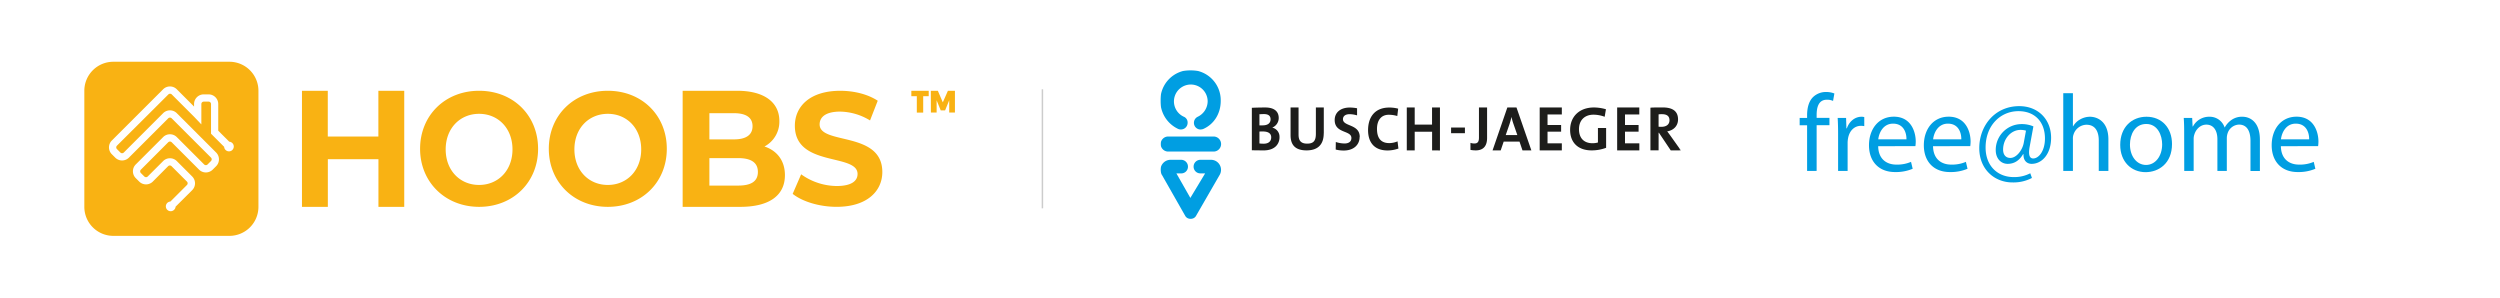 <svg id="badcb7ec-c758-4f37-9cdf-49ca1696327d" data-name="Ebene 1" xmlns="http://www.w3.org/2000/svg" xmlns:xlink="http://www.w3.org/1999/xlink" viewBox="0 0 1680 200"><defs><style>.ea076776-c4bd-4b3a-989e-d56cca88d232{fill:#fff;}.afe6b15e-3b72-49ae-9786-3fd2bffe31ec,.e8ed6702-45cf-4992-8ee5-4d0ddcfb79d1,.ea076776-c4bd-4b3a-989e-d56cca88d232{fill-rule:evenodd;}.e1387c03-9a38-4829-8311-50eab37e2e2c{fill:none;stroke:#ccc;stroke-miterlimit:10;}.ad7a301b-2076-44a8-b3b7-7c96e8606497{fill:#f9b213;}.afe6b15e-3b72-49ae-9786-3fd2bffe31ec{fill:#1d1d1b;}.e2935337-7f84-48ee-9331-4468794e148c{mask:url(#f4e3290a-1fd3-4ec2-b2a4-4259d42dda95);}.b5ade40c-966b-4da6-add2-f9fd5bbd9cdd,.e8ed6702-45cf-4992-8ee5-4d0ddcfb79d1{fill:#009ee2;}</style><mask id="f4e3290a-1fd3-4ec2-b2a4-4259d42dda95" x="779.78" y="47.21" width="349.77" height="100" maskUnits="userSpaceOnUse"><g id="bdf35089-c7b5-4ed5-a91c-52459dabe7fc" data-name="a"><path class="ea076776-c4bd-4b3a-989e-d56cca88d232" d="M779.78,147.22h349.77v-100H779.78Z"/></g></mask></defs><title>HOOBS_x_freeathome</title><g id="a3835a37-f763-481b-acd3-c42d82d5a1db" data-name="Stroke"><line class="e1387c03-9a38-4829-8311-50eab37e2e2c" x1="700.5" y1="60" x2="700.5" y2="140"/></g><path class="ad7a301b-2076-44a8-b3b7-7c96e8606497" d="M154.17,41.5h-78A19.5,19.5,0,0,0,56.67,61v78a19.5,19.5,0,0,0,19.5,19.5h78a19.5,19.5,0,0,0,19.5-19.5V61A19.5,19.5,0,0,0,154.17,41.5Zm2,59.26a3.24,3.24,0,0,1-4.59,0,3.21,3.21,0,0,1-.95-2.09l-8.82-8.82V69.92a1.63,1.63,0,0,0-1.63-1.63h-3.25a1.63,1.63,0,0,0-1.62,1.63V83.6l-4.88-5.13-15-15a1.62,1.62,0,0,0-2.3,0L78.59,97.89a1.64,1.64,0,0,0,0,2.3l2.3,2.3a1.64,1.64,0,0,0,2.3,0l26.43-26.43a6.49,6.49,0,0,1,9.19,0l26.43,26.43a6.51,6.51,0,0,1,0,9.19l-2.3,2.3a6.49,6.49,0,0,1-9.19,0L115.36,95.59a1.64,1.64,0,0,0-2.3,0L94.68,114a1.62,1.62,0,0,0,0,2.3l2.3,2.29a1.61,1.61,0,0,0,2.29,0l10.35-10.34a6.49,6.49,0,0,1,9.19,0l10.34,10.34a6.51,6.51,0,0,1,0,9.2L118,138.89a3.21,3.21,0,0,1-1,2.09,3.25,3.25,0,1,1-2.5-5.54l11.12-11.12a1.62,1.62,0,0,0,0-2.3l-10.34-10.34a1.62,1.62,0,0,0-2.3,0L102.72,122a6.49,6.49,0,0,1-9.19,0l-2.3-2.3a6.49,6.49,0,0,1,0-9.19l18.39-18.38a6.49,6.49,0,0,1,9.19,0l18.38,18.38a1.64,1.64,0,0,0,2.3,0l2.3-2.3a1.64,1.64,0,0,0,0-2.3L115.36,79.51a1.62,1.62,0,0,0-2.3,0L86.63,105.93a6.49,6.49,0,0,1-9.19,0l-2.3-2.29a6.52,6.52,0,0,1,0-9.2L109.62,60a6.49,6.49,0,0,1,9.19,0l11.6,11.61V69.92a6.5,6.5,0,0,1,6.5-6.5h3.25a6.5,6.5,0,0,1,6.5,6.5V87.83l7.4,7.39a3.25,3.25,0,0,1,2.09,5.54Z"/><path class="ad7a301b-2076-44a8-b3b7-7c96e8606497" d="M612.42,61H624.1v3.65h-3.71v11H616.1v-11h-3.68Zm13.09,0h4.72l3.34,7.78L637,61h4.72V75.62h-3.85V67.39l-2.77,6.81h-2.92l-2.77-6.81v8.23h-3.85Z"/><path class="ad7a301b-2076-44a8-b3b7-7c96e8606497" d="M271.65,61v78H254.31V107h-34v32H202.92V61h17.35V91.75h34V61Zm10.65,39c0-22.41,16.77-39,39.65-39s39.64,16.48,39.64,39S344.72,139,322,139,282.3,122.41,282.3,100Zm62.09.39c0-14.19-9.63-23.9-22.44-23.9s-22.45,9.71-22.45,23.9,9.64,23.89,22.45,23.89S344.39,114.57,344.39,100.39ZM368.8,100c0-22.41,16.77-39,39.65-39s39.64,16.48,39.64,39-16.87,39-39.64,39S368.8,122.41,368.8,100Zm62.09.39c0-14.19-9.63-23.9-22.44-23.9S386,86.2,386,100.39s9.64,23.89,22.45,23.89S430.89,114.57,430.89,100.39Zm96.58,17.33c0,13.48-10.28,21.28-30,21.28H458.74V61h36.61c18.74,0,28.38,8.13,28.38,20.28a18.86,18.86,0,0,1-10,17.16C522.12,101.23,527.47,107.91,527.47,117.72ZM476.71,76.06V93.67h16.5c8.1,0,12.5-3,12.5-8.86s-4.4-8.75-12.5-8.75Zm32.59,39.47c0-6.29-4.61-9.28-13.22-9.28H476.71v18.46h19.37C504.69,124.71,509.3,121.93,509.3,115.53Zm23.38,14.74,5.69-13.14A41.52,41.52,0,0,0,562.28,125c9.94,0,14-3.44,14-8.08,0-14.11-42.13-4.41-42.13-32.42,0-12.82,9.94-23.49,30.53-23.49,9.11,0,18.43,2.26,25.16,6.68l-5.18,13.25A39.67,39.67,0,0,0,564.56,75c-9.94,0-13.77,3.87-13.77,8.61,0,13.9,42.13,4.31,42.13,32,0,12.61-10,23.38-30.74,23.38C550.69,139,539.1,135.44,532.68,130.27Z"/><path class="afe6b15e-3b72-49ae-9786-3fd2bffe31ec" d="M854.25,92.29c0,2.59-1.7,4.28-5.08,4.28a21.27,21.27,0,0,1-2.83-.17v-8c.56-.05,1.87-.05,2.27-.05C852,88.35,854.25,89.5,854.25,92.29Zm-.43-12.11c0,2.54-1.83,4.07-5.37,4.07-.83,0-1.47,0-2.11,0V76.75c.92,0,1.95-.09,3-.09C852.62,76.66,853.82,78.06,853.82,80.18Zm6,12a6.25,6.25,0,0,0-4.77-6.4v-.08a6.92,6.92,0,0,0,4.25-6.4c0-4.58-3.22-7.07-9-7.07-3.3,0-6.8.08-9.06.21V101c3.38,0,6.2.08,7.83.08,8.11,0,10.77-4.74,10.77-8.89Zm29.77-2.59V72.22h-5.32v17.7c0,4.84-1.74,6.6-5.87,6.6-4.62,0-5.77-2.52-5.77-6.1V72.21h-5.37V90.76c0,5.43,2,10.3,10.77,10.3C885.34,101.06,889.55,97.36,889.55,89.58ZM913.74,92c0-8.74-11.27-6.87-11.27-11.88,0-2,1.51-3.39,4.48-3.39a18.75,18.75,0,0,1,5,.8l0-4.78a28.17,28.17,0,0,0-4.84-.49c-6.43,0-10.2,3.43-10.2,8.4,0,9.18,11.23,6.74,11.23,12.08,0,2.57-2,3.68-4.64,3.68a19.34,19.34,0,0,1-5.84-1l-.07,5.07a20.92,20.92,0,0,0,5.47.66c6.59,0,10.6-3.85,10.6-9.1Zm26,7.85L939.15,95a15.09,15.09,0,0,1-5.52,1.17c-5.72,0-8.29-3.43-8.29-9.59,0-5.48,2.61-9.46,7.91-9.46a20.58,20.58,0,0,1,5.73.84l.59-4.94a23.54,23.54,0,0,0-6-.75c-9.52,0-14.23,6.27-14.23,15.23,0,7,3.2,13.61,13.14,13.61A22.21,22.21,0,0,0,939.78,99.81Zm27.91,1.25V72.22h-5.32V83.75H950.68V72.22h-5.32v28.84h5.32V88.54h11.69v12.52Z"/><g class="e2935337-7f84-48ee-9331-4468794e148c"><path class="afe6b15e-3b72-49ae-9786-3fd2bffe31ec" d="M975.13,89.52h9.3V85.68h-9.3Zm24.19,3.19V72.22h-5.46V92.5c0,3.08-1.13,3.92-3.1,3.92a7.79,7.79,0,0,1-2.61-.42v4.73a19.79,19.79,0,0,0,3.53.33C997.43,101.06,999.32,97.39,999.32,92.71Zm20.37-1.95h-7.84l2.54-7.35q.78-2.39,1.34-4.83h0a35.6,35.6,0,0,0,1.29,4.62l2.63,7.56Zm9.39,10.3-10-28.84h-6.14L1003,101.06h5.47l2-5.89h10.64l2,5.89Zm20.47,0V96.32h-9.61V88.5h9.13V84h-9.13v-7.1h9.61V72.22h-14.88v28.84Zm29.64-27.64a29.39,29.39,0,0,0-8.07-1.2c-9.9,0-16,6.26-16,15.06,0,8.55,5.37,13.78,14.42,13.78a27.38,27.38,0,0,0,9.77-1.74V86h-5.5v9.75a12.73,12.73,0,0,1-3.63.5c-5.8,0-9.1-3.49-9.1-9.43,0-6.26,4.06-9.75,9.69-9.75a21.52,21.52,0,0,1,7.57,1.41l.84-5Zm22.45,27.64V96.32H1092V88.5h9.13V84H1092v-7.1h9.61V72.22h-14.88v28.84Zm20.26-20.22c0,2.68-2,4.37-5.33,4.37-.84,0-1.61,0-2-.08V76.85a14.89,14.89,0,0,1,2.16-.13C1120.21,76.72,1121.9,78.08,1121.9,80.84Zm7.65,20.22-6.85-9.64c-.72-1-1.52-2.09-2.32-3.15,4.31-.68,7.27-3.73,7.27-8,0-5.87-4.06-8.07-10.36-8.07-3.3,0-6,0-8.2.16v28.68h5.49V89.21h.22l7.94,11.85Z"/><path class="e8ed6702-45cf-4992-8ee5-4d0ddcfb79d1" d="M815.74,91.74a5.06,5.06,0,0,1,0,10.11H784.81a5.06,5.06,0,0,1,0-10.11Zm-9-4.7a4.47,4.47,0,0,1-4.42-4.51A4.51,4.51,0,0,1,805,78.4,11.66,11.66,0,0,0,811.55,68,11.33,11.33,0,1,0,795.43,78.4a4.18,4.18,0,0,1,2.65,4.13A4.47,4.47,0,0,1,793.66,87a4.29,4.29,0,0,1-2.29-.53,20.69,20.69,0,0,1-11.59-18.66,20.28,20.28,0,1,1,40.55,0c0,8.32-4.32,15.39-11.29,18.65a4.67,4.67,0,0,1-2.32.53Zm-26.11,30.31a11.4,11.4,0,0,1-.76-3.17,6.74,6.74,0,0,1,6.69-6.79h7.22a4.57,4.57,0,0,1,4.53,4.61,4.5,4.5,0,0,1-4.48,4.53h-3.28L799.92,133l9.93-16.49h-3.23A4.5,4.5,0,0,1,802.1,112v0a4.56,4.56,0,0,1,4.52-4.61h7.18a6.74,6.74,0,0,1,6.73,6.75v0a6.78,6.78,0,0,1-.79,3.18l-16.16,28a4.32,4.32,0,0,1-3.52,1.82,4.26,4.26,0,0,1-3.47-1.87l-15.93-28h0Z"/></g><path class="b5ade40c-966b-4da6-add2-f9fd5bbd9cdd" d="M1214.37,114.88V84.19h-5V79.26h5V77.57c0-5,1.11-9.57,4.12-12.44a12.42,12.42,0,0,1,8.69-3.31,15.13,15.13,0,0,1,5.52,1l-.89,5a9.66,9.66,0,0,0-4.12-.81c-5.52,0-6.91,4.85-6.91,10.3v1.91h8.61v4.93h-8.61v30.69Z"/><path class="b5ade40c-966b-4da6-add2-f9fd5bbd9cdd" d="M1235.2,90.38c0-4.2-.07-7.8-.29-11.12h5.66l.22,7h.3c1.62-4.79,5.52-7.81,9.86-7.81a6.86,6.86,0,0,1,1.84.23v6.1a10.19,10.19,0,0,0-2.21-.22c-4.56,0-7.8,3.46-8.68,8.32a17.83,17.83,0,0,0-.3,3v19h-6.4Z"/><path class="b5ade40c-966b-4da6-add2-f9fd5bbd9cdd" d="M1262.14,98.25c.14,8.76,5.74,12.36,12.21,12.36a23.37,23.37,0,0,0,9.86-1.84l1.11,4.64a28.84,28.84,0,0,1-11.85,2.21c-11,0-17.51-7.21-17.51-18s6.32-19.21,16.7-19.21c11.63,0,14.72,10.23,14.72,16.78a25.12,25.12,0,0,1-.22,3Zm19-4.64c.08-4.12-1.69-10.52-9-10.52-6.55,0-9.42,6-9.94,10.52Z"/><path class="b5ade40c-966b-4da6-add2-f9fd5bbd9cdd" d="M1299,98.25c.15,8.76,5.74,12.36,12.21,12.36a23.46,23.46,0,0,0,9.87-1.84l1.1,4.64a28.84,28.84,0,0,1-11.85,2.21c-11,0-17.51-7.21-17.51-18s6.33-19.21,16.7-19.21c11.63,0,14.72,10.23,14.72,16.78a25.12,25.12,0,0,1-.22,3Zm19-4.64c.07-4.12-1.7-10.52-9-10.52-6.55,0-9.42,6-9.94,10.52Z"/><path class="b5ade40c-966b-4da6-add2-f9fd5bbd9cdd" d="M1365.46,119.59a26.74,26.74,0,0,1-13.1,3c-12.07,0-22.29-8.83-22.29-23,0-15.16,10.52-28.26,26.86-28.26,12.8,0,21.41,9,21.41,21.26,0,11-6.18,17.52-13.1,17.52-2.94,0-5.66-2-5.44-6.48h-.3c-2.57,4.35-6,6.48-10.37,6.48s-8-3.46-8-9.27a17.38,17.38,0,0,1,17.44-17.45,19.43,19.43,0,0,1,7.87,1.55L1364,98.25c-1.1,5.59-.22,8.17,2.21,8.24,3.75.08,8-4.93,8-13.46,0-10.68-6.4-18.33-17.81-18.33-12,0-22.08,9.49-22.08,24.43,0,12.29,8,19.87,18.91,19.87a23,23,0,0,0,11.12-2.57Zm-4-31.79a12.83,12.83,0,0,0-3.68-.51c-6.48,0-11.7,6.1-11.7,13.24,0,3.24,1.61,5.6,4.85,5.6,4.27,0,8.17-5.45,9-10Z"/><path class="b5ade40c-966b-4da6-add2-f9fd5bbd9cdd" d="M1386.51,62.63H1393V84.86h.15a12.1,12.1,0,0,1,4.63-4.57,13.41,13.41,0,0,1,6.63-1.84c4.78,0,12.43,3,12.43,15.24v21.19h-6.47V94.42c0-5.74-2.14-10.59-8.24-10.59a9.31,9.31,0,0,0-8.69,6.47,7.82,7.82,0,0,0-.44,3.09v21.49h-6.48Z"/><path class="b5ade40c-966b-4da6-add2-f9fd5bbd9cdd" d="M1459.59,96.78c0,13.17-9.12,18.91-17.73,18.91-9.64,0-17.07-7.06-17.07-18.32,0-11.92,7.8-18.92,17.66-18.92C1452.68,78.45,1459.59,85.89,1459.59,96.78Zm-28.26.37c0,7.8,4.49,13.69,10.82,13.69,6.18,0,10.82-5.82,10.82-13.84,0-6-3-13.69-10.67-13.69S1431.33,90.38,1431.33,97.15Z"/><path class="b5ade40c-966b-4da6-add2-f9fd5bbd9cdd" d="M1467.76,88.9c0-3.68-.07-6.69-.29-9.64h5.67l.29,5.74h.22a12.29,12.29,0,0,1,11.19-6.55,10.53,10.53,0,0,1,10.08,7.14h.15a14.65,14.65,0,0,1,4-4.63,12.17,12.17,0,0,1,7.88-2.51c4.71,0,11.7,3.1,11.7,15.46v21h-6.33V94.72c0-6.85-2.5-11-7.73-11a8.38,8.38,0,0,0-7.65,5.89,10.47,10.47,0,0,0-.52,3.24v22h-6.33V93.54c0-5.67-2.5-9.79-7.43-9.79-4.05,0-7,3.24-8,6.48a8.88,8.88,0,0,0-.52,3.16v21.49h-6.33Z"/><path class="b5ade40c-966b-4da6-add2-f9fd5bbd9cdd" d="M1532.75,98.25c.15,8.76,5.74,12.36,12.22,12.36a23.44,23.44,0,0,0,9.86-1.84l1.1,4.64a28.84,28.84,0,0,1-11.85,2.21c-11,0-17.51-7.21-17.51-18s6.33-19.21,16.7-19.21c11.63,0,14.72,10.23,14.72,16.78a23.18,23.18,0,0,1-.22,3Zm19-4.64c.07-4.12-1.7-10.52-9-10.52-6.55,0-9.42,6-9.94,10.52Z"/></svg>